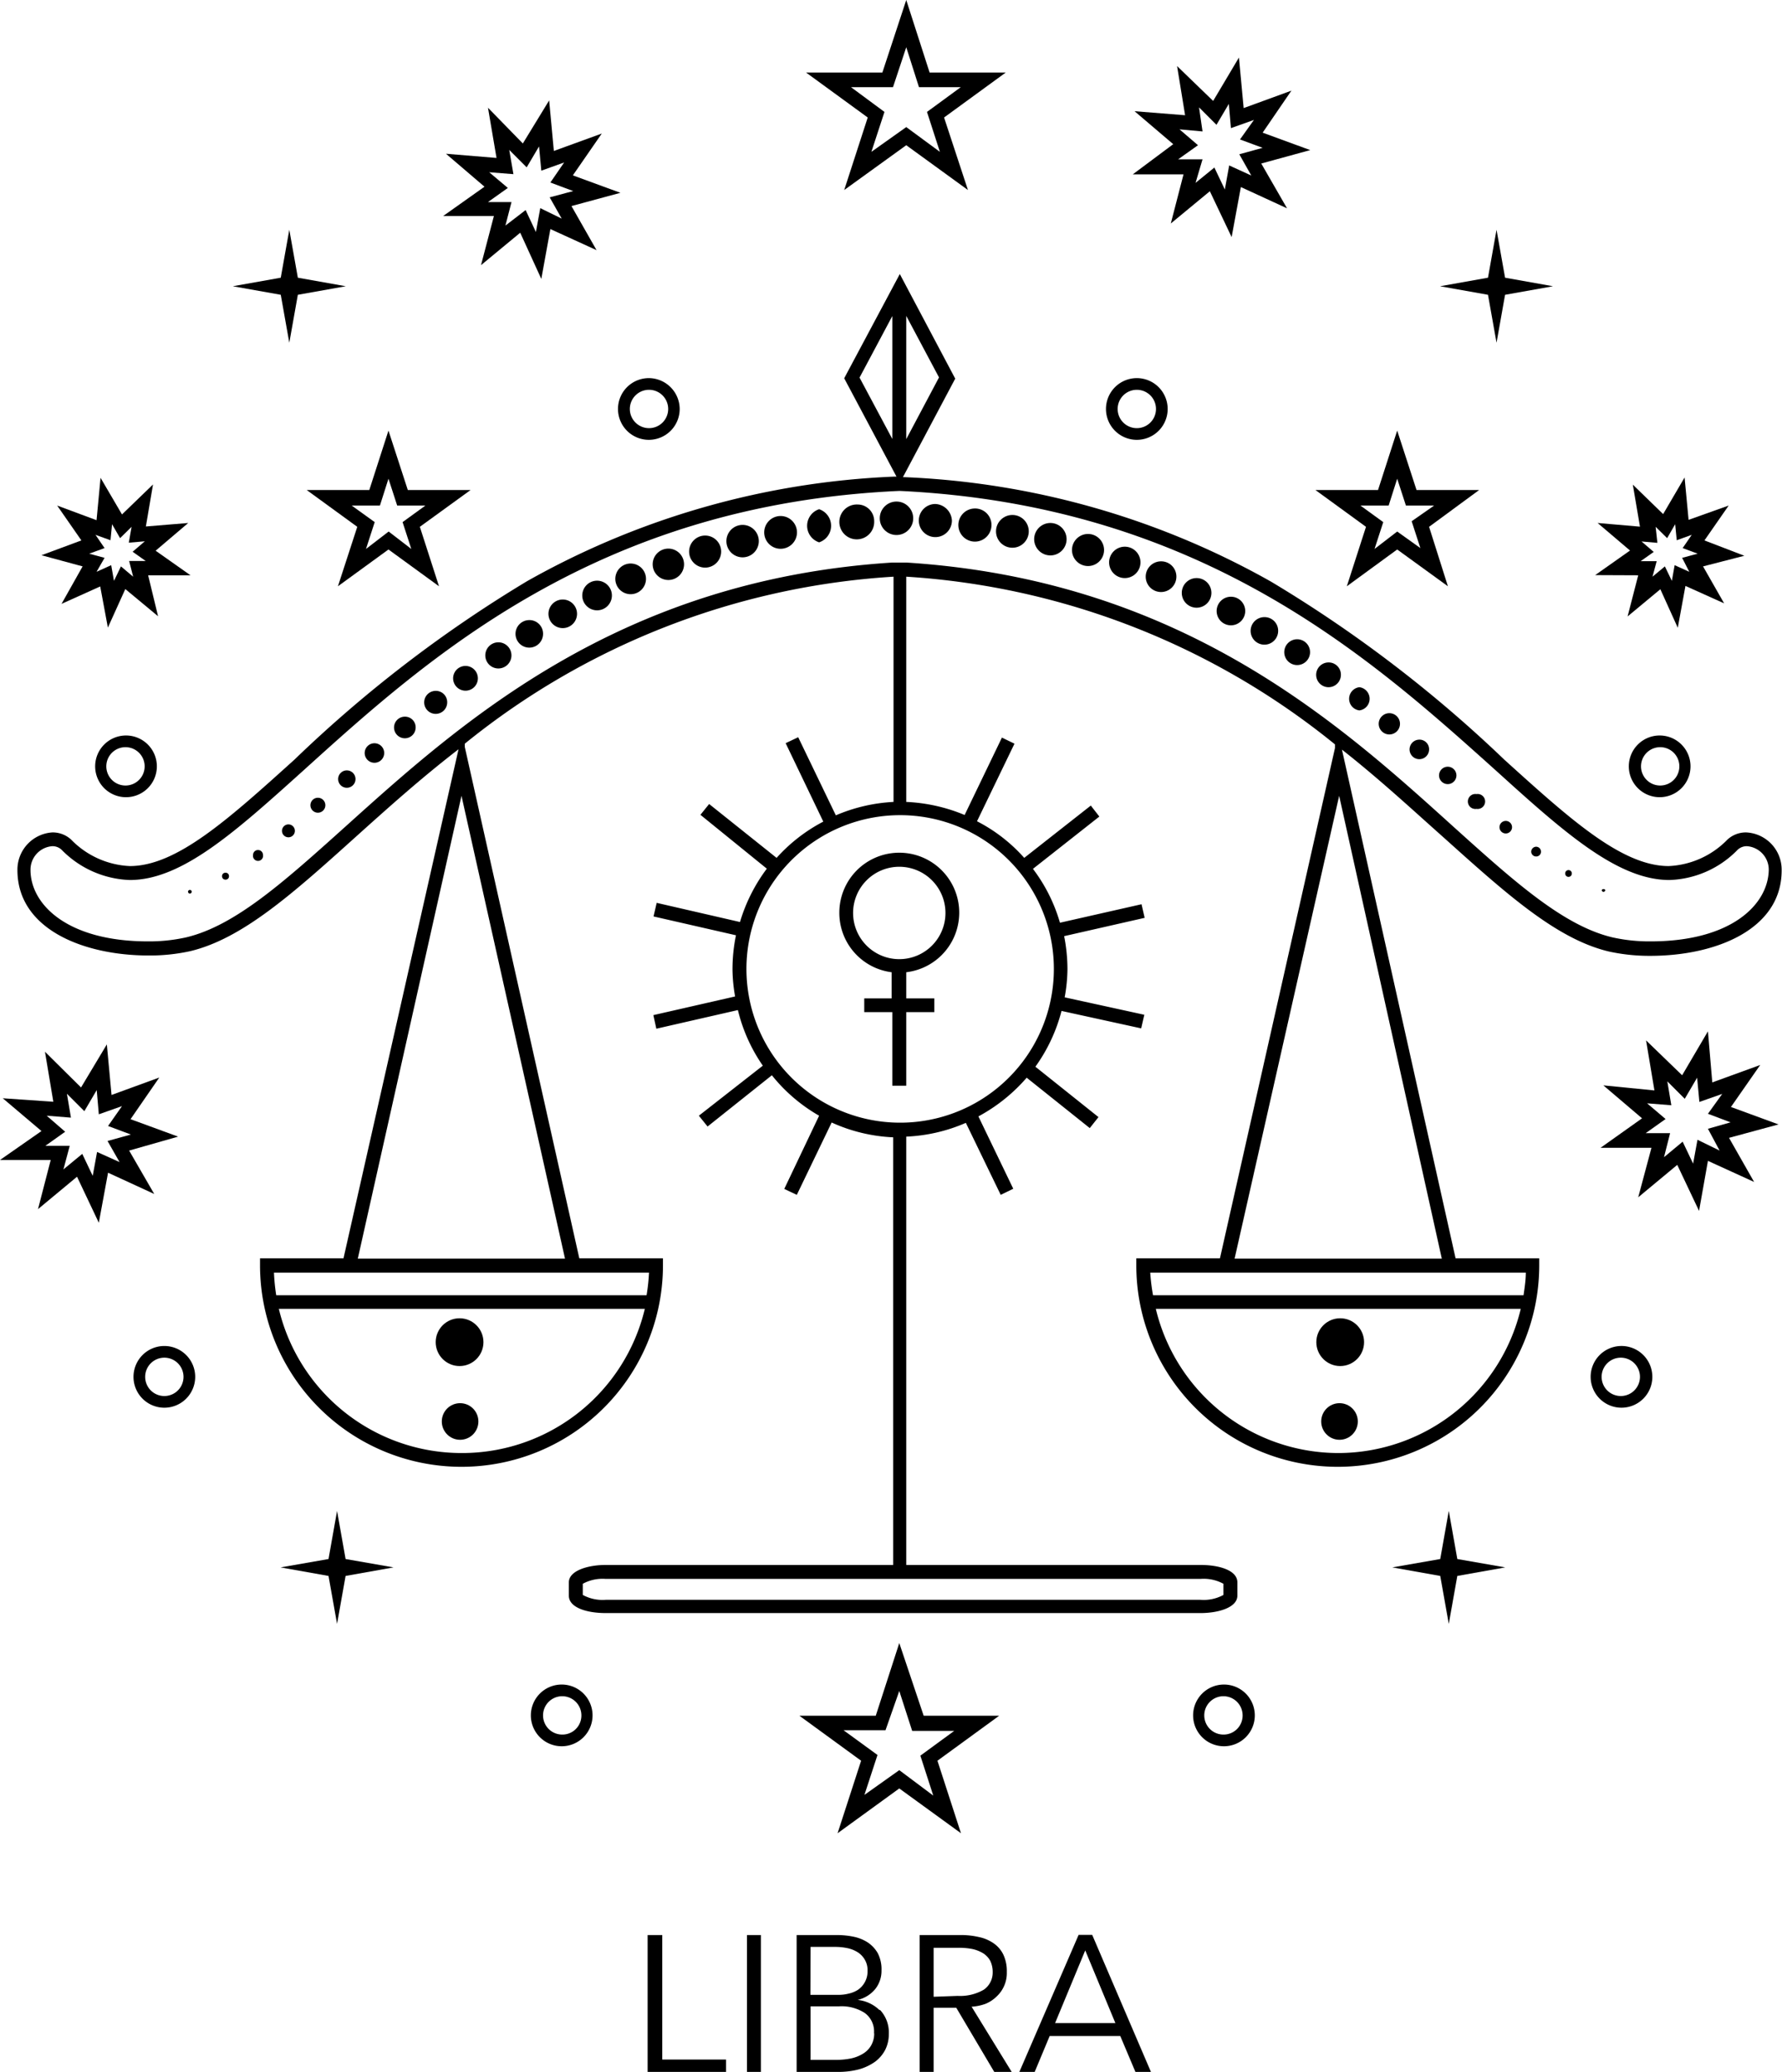 <svg xmlns="http://www.w3.org/2000/svg" viewBox="0 0 102.25 118.85"><title>Asset 552</title><g id="Layer_2" data-name="Layer 2"><g id="Layer_1-2" data-name="Layer 1"><path d="M38,118.14h3.66v.71H37.16V111H38Zm4.86.71h.8V111h-.8Zm7.64-3.55a1.89,1.89,0,0,1,.5,1.37,2,2,0,0,1-.2.9,2,2,0,0,1-.58.69,3,3,0,0,1-.92.44,4.63,4.63,0,0,1-1.22.15H45.71V111h2.34a4.58,4.58,0,0,1,.9.09,2.38,2.38,0,0,1,.82.32,1.85,1.85,0,0,1,.59.62,2,2,0,0,1,.22,1,1.67,1.67,0,0,1-.37,1.08,1.84,1.84,0,0,1-1,.61v0A2.12,2.12,0,0,1,50.46,115.3Zm-4-.87h1.61a2.3,2.3,0,0,0,.58-.07,1.62,1.62,0,0,0,.54-.22,1.28,1.28,0,0,0,.55-1.09,1.19,1.19,0,0,0-.16-.64,1.24,1.24,0,0,0-.4-.42,1.8,1.8,0,0,0-.6-.24,3.41,3.41,0,0,0-.73-.07H46.51Zm3.65,2.2a1.31,1.31,0,0,0-.53-1.16,2.45,2.45,0,0,0-1.49-.38H46.51v3.07H48a4.3,4.3,0,0,0,.82-.08,2.16,2.16,0,0,0,.69-.27,1.32,1.32,0,0,0,.47-.47A1.36,1.36,0,0,0,50.16,116.63Zm5.6-1.52,2.3,3.74h-1l-2.18-3.68H53.57v3.68h-.8V111h2.31a4.45,4.45,0,0,1,1.07.11,2.3,2.3,0,0,1,.86.36,1.68,1.68,0,0,1,.56.65,2.22,2.22,0,0,1,.2,1,1.83,1.83,0,0,1-.58,1.4,2,2,0,0,1-.63.42A2.84,2.84,0,0,1,55.76,115.11Zm-.8-.62a2.71,2.71,0,0,0,1.49-.35,1.19,1.19,0,0,0,.52-1,1.46,1.46,0,0,0-.14-.66,1.18,1.18,0,0,0-.4-.43,2,2,0,0,0-.63-.25,4,4,0,0,0-.81-.07H53.57v2.81Zm11.09,4.36h-.89l-.87-2.06H60.23l-.86,2.06h-.88l3.4-7.86h.78ZM64,116.05l-1.73-4.17-1.73,4.17Z"/><path d="M48.16,52.36a3.43,3.43,0,0,0,3,3.41v1.5H49.59v.79H51.2v4.22H52V58.06h1.61v-.79H52v-1.5a3.44,3.44,0,1,0-3.84-3.41Zm6.09,0a2.65,2.65,0,1,1-2.65-2.64A2.65,2.65,0,0,1,54.25,52.36Z"/><path d="M100.2,47.75a1.56,1.56,0,0,0-1.08.41,5,5,0,0,1-3.37,1.52c-2.69,0-5.67-2.7-9.44-6.11a75,75,0,0,0-13.37-10.2,46.68,46.68,0,0,0-21.07-6v0h-.06l3-5.65-3.18-6-3.09,5.79-.1.19,3,5.64h-.13v0a46.72,46.72,0,0,0-21.07,6A74.5,74.5,0,0,0,16.9,43.57c-3.78,3.41-6.76,6.11-9.45,6.11a5,5,0,0,1-3.37-1.52A1.56,1.56,0,0,0,3,47.75a2.14,2.14,0,0,0-2,2.16c0,3.39,3.79,4.9,7.54,4.9a10.8,10.8,0,0,0,2.38-.25c3-.72,5.89-3.31,9.52-6.58,1.76-1.58,3.69-3.32,5.87-5L19.71,72.18H14.92v.4a11.56,11.56,0,1,0,23.12,0v-.4h-4.8L26.67,42.85l0-.19a43.24,43.24,0,0,1,24.6-9.58V46a9.65,9.65,0,0,0-3.31.77l-2.16-4.48-.72.34,2.16,4.5a9.52,9.52,0,0,0-2.68,2.08l-3.87-3.09-.5.62L44,49.83a9.69,9.69,0,0,0-1.54,3.06l-4.78-1.1-.18.78,4.73,1.08a9.63,9.63,0,0,0-.2,2,9.31,9.31,0,0,0,.15,1.51l-4.69,1.07.17.78,4.68-1.07a9.5,9.5,0,0,0,1.43,3.19L40.1,64l.5.62,3.69-2.94A9.51,9.51,0,0,0,47,64l-2,4.2.72.34,2-4.15a9.53,9.53,0,0,0,3.53.85V89.77H34.75c-1,0-2.11.32-2.11,1v.76c0,.7,1.06,1,2.11,1H68.89c1,0,2.11-.31,2.11-1v-.76c0-.7-1.06-1-2.11-1H52V65.2a9.56,9.56,0,0,0,3.42-.79l2,4.13.72-.35-2-4.15a9.79,9.79,0,0,0,2.77-2.22l3.62,2.89.5-.63-3.62-2.89a9.6,9.6,0,0,0,1.5-3.2l4.57,1,.18-.78-4.57-1a9.45,9.45,0,0,0,.16-1.61,9.87,9.87,0,0,0-.19-1.9l4.62-1.05-.18-.78-4.68,1.06a9.46,9.46,0,0,0-1.55-3.09l3.81-3-.49-.63-3.82,3a9.27,9.27,0,0,0-2.71-2.1l2.15-4.45-.72-.35-2.14,4.44A9.81,9.81,0,0,0,52,46V33.08a43.29,43.29,0,0,1,24.6,9.62l0,.21L70,72.18h-4.8v.4a11.56,11.56,0,0,0,23.12,0v-.4h-4.8L77,43c2.15,1.69,4,3.41,5.79,5,3.64,3.27,6.51,5.86,9.52,6.58a10.87,10.87,0,0,0,2.38.25c3.75,0,7.54-1.51,7.54-4.9A2.14,2.14,0,0,0,100.2,47.75ZM52,18.12l1.88,3.53L52,25.19Zm-.8,7.06-1.88-3.52,1.88-3.53ZM26.48,83.35A10.78,10.78,0,0,1,16,75.08H37A10.78,10.78,0,0,1,26.48,83.35ZM37.24,73a11.23,11.23,0,0,1-.14,1.3H15.85a11.22,11.22,0,0,1-.13-1.3Zm-4.82-.8H20.53l5.95-26.55ZM68.89,90.57a2.36,2.36,0,0,1,1.31.28v.64a2.36,2.36,0,0,1-1.31.28H34.75a2.36,2.36,0,0,1-1.31-.28v-.64a2.36,2.36,0,0,1,1.31-.28Zm-8.42-35a8.82,8.82,0,1,1-8.81-8.81A8.82,8.82,0,0,1,60.47,55.6ZM76.79,83.35a10.78,10.78,0,0,1-10.47-8.27H87.26A10.78,10.78,0,0,1,76.79,83.35ZM87.55,73c0,.44-.07.87-.13,1.3H66.16A11.22,11.22,0,0,1,66,73Zm-4.82-.8H70.84l6-26.55ZM94.71,54a9.69,9.69,0,0,1-2.19-.23c-2.82-.67-5.63-3.2-9.17-6.39-6.63-6-15.67-14.11-31.33-15.11h-.83c-15.66,1-24.71,9.15-31.33,15.11-3.55,3.19-6.36,5.72-9.18,6.39A9.69,9.69,0,0,1,8.49,54c-4.63,0-6.74-2.12-6.74-4.1A1.35,1.35,0,0,1,3,48.54a.76.76,0,0,1,.54.21,5.74,5.74,0,0,0,3.91,1.73c3,0,6.08-2.79,10-6.32,7.11-6.43,16.85-15.23,34.17-16,17.32.82,27.06,9.62,34.17,16,3.9,3.53,7,6.32,10,6.32a5.7,5.7,0,0,0,3.91-1.73.76.76,0,0,1,.54-.21,1.35,1.35,0,0,1,1.25,1.37C101.45,51.89,99.34,54,94.71,54Z"/><path d="M25,39.63a.66.66,0,1,0,.66.66A.65.65,0,0,0,25,39.63Z"/><path d="M23.24,41.11a.62.62,0,1,0,.61.61A.61.61,0,0,0,23.24,41.11Z"/><path d="M21.56,42.64a.56.56,0,1,0,0,1.11.56.56,0,0,0,0-1.11Z"/><circle cx="19.9" cy="44.69" r="0.5"/><circle cx="18.24" cy="46.19" r="0.43"/><path d="M32.29,34.39a.82.82,0,0,0,0,1.64.82.82,0,0,0,0-1.64Z"/><path d="M30.37,35.57a.79.79,0,1,0,.79.79A.78.78,0,0,0,30.37,35.57Z"/><path d="M26.71,38.2a.71.71,0,0,0-.71.71.71.71,0,1,0,.71-.71Z"/><path d="M28.51,36.85a.75.75,0,0,0,0,1.49.75.75,0,1,0,0-1.49Z"/><circle cx="76.86" cy="81.54" r="1.05"/><circle cx="26.37" cy="76.99" r="1.37"/><path d="M34.26,33.31a.85.85,0,1,0,.85.84A.85.85,0,0,0,34.26,33.31Z"/><circle cx="76.9" cy="76.99" r="1.37"/><circle cx="26.4" cy="81.54" r="1.05"/><circle cx="12.94" cy="50.26" r="0.2"/><path d="M14.81,48.76a.28.28,0,0,0-.29.28.29.29,0,1,0,.57,0A.28.28,0,0,0,14.81,48.76Z"/><path d="M10.79,51.15a.11.11,0,0,0,.1.11.11.11,0,0,0,.11-.11.1.1,0,0,0-.11-.1A.1.1,0,0,0,10.79,51.15Z"/><path d="M16.56,47.29a.37.37,0,1,0,.36.37A.37.37,0,0,0,16.56,47.29Z"/><path d="M90,49.91a.19.19,0,0,0-.19.2.19.19,0,1,0,.38,0A.19.19,0,0,0,90,49.91Z"/><path d="M74.43,36.67a.74.74,0,1,0,.74.74A.74.74,0,0,0,74.43,36.67Z"/><path d="M79.72,40.91a.61.61,0,1,0,.61.61A.61.61,0,0,0,79.72,40.91Z"/><path d="M78,39.42a.67.67,0,0,0,0,1.33.67.67,0,0,0,0-1.33Z"/><path d="M76.24,38a.71.71,0,1,0,.7.7A.7.7,0,0,0,76.24,38Z"/><path d="M68.66,33.16a.85.85,0,1,0,.85.85A.85.85,0,0,0,68.66,33.16Z"/><path d="M70.63,34.23a.82.82,0,1,0,.82.82A.82.82,0,0,0,70.63,34.23Z"/><path d="M72.56,35.4a.79.79,0,1,0,.78.78A.78.78,0,0,0,72.56,35.4Z"/><path d="M86.4,47.09a.36.36,0,1,0,.36.36A.36.36,0,0,0,86.4,47.09Z"/><path d="M36.28,32.33a.88.88,0,1,0,0,1.75.88.88,0,0,0,0-1.75Z"/><path d="M91.91,51.06a.1.1,0,0,0,.1.1.11.11,0,0,0,.1-.1A.1.1,0,0,0,92,51,.09.09,0,0,0,91.91,51.06Z"/><path d="M66.63,32.2a.88.88,0,1,0,.87.88A.87.87,0,0,0,66.63,32.2Z"/><path d="M84.72,45.55a.43.43,0,1,0,0,.85.43.43,0,1,0,0-.85Z"/><path d="M81.4,42.43A.56.56,0,1,0,82,43,.55.55,0,0,0,81.4,42.43Z"/><circle cx="83.07" cy="44.48" r="0.5"/><path d="M88.14,48.57a.29.29,0,0,0-.28.28.28.28,0,0,0,.28.28.27.27,0,0,0,.28-.28A.28.28,0,0,0,88.14,48.57Z"/><path d="M44.79,29.6a.94.94,0,1,0,.94.94A.94.94,0,0,0,44.79,29.6Z"/><path d="M49.21,28.94a1,1,0,1,0,.95.95A.95.95,0,0,0,49.21,28.94Z"/><path d="M42.61,30.11a.93.93,0,1,0,.93.93A.93.93,0,0,0,42.61,30.11Z"/><path d="M47,29.21a1,1,0,0,0,0,1.9,1,1,0,0,0,0-1.9Z"/><circle cx="40.46" cy="31.64" r="0.92"/><path d="M38.35,31.47a.9.9,0,1,0,.9.9A.9.9,0,0,0,38.35,31.47Z"/><path d="M60.27,30a.93.93,0,1,0,.93.93A.93.93,0,0,0,60.27,30Z"/><path d="M64.55,31.36a.9.9,0,1,0,.89.9A.9.9,0,0,0,64.55,31.36Z"/><circle cx="58.09" cy="30.48" r="0.94"/><circle cx="51.44" cy="29.73" r="0.96"/><path d="M62.43,30.63a.92.92,0,0,0,0,1.84.92.92,0,1,0,0-1.84Z"/><path d="M55.89,29.17a.95.95,0,1,0,1,.95A.94.94,0,0,0,55.89,29.17Z"/><path d="M53.67,28.91a.95.95,0,1,0,.95.95A1,1,0,0,0,53.67,28.91Z"/><path d="M100.09,31.88,97.8,31l1.39-2-2.3.82-.23-2.43-1.23,2.1L93.69,27.8l.41,2.41L91.67,30l1.86,1.58-2,1.41L94,33l-.61,2.36,1.88-1.56,1,2.21.44-2.4,2.22,1-1.21-2.12Zm-3.16.92-.84-.38-.16.9-.4-.83-.71.59.24-.89h-.92l.75-.53-.7-.6.91.08L95,30.22l.66.65.46-.8.09.92.86-.31-.52.76.86.32-.89.24Z"/><path d="M75.18,8.61l-2.73-1L74.1,5.2l-2.74,1-.27-2.9L69.61,5.79l-2.07-2L68,6.61l-2.9-.23,2.22,1.89L65,10l2.91,0-.73,2.82,2.24-1.85,1.25,2.63.53-2.87,2.65,1.22L72.37,9.38Zm-4.65.88-.25,1.38-.6-1.26-1.08.88L69,9.14h-1.4l1.14-.81-1.06-.91L69,7.54,68.8,6.16l1,1,.71-1.2.12,1.39,1.32-.47L71.15,8l1.3.48-1.34.37.69,1.22Z"/><path d="M102.05,64.5l-2.73-1L101,61.09l-2.75,1L98,59.16l-1.48,2.52-2.07-2,.48,2.87L92,62.26l2.22,1.89-2.38,1.69,2.92,0L94,68.68l2.24-1.86,1.25,2.64L98,66.59l2.65,1.21-1.44-2.53Zm-4.65.88-.25,1.37-.6-1.26-1.07.89L95.83,65h-1.4l1.14-.81-1.06-.9,1.39.11-.23-1.37,1,1,.71-1.21.13,1.39,1.31-.46L98,63.89l1.3.49L98,64.75,98.67,66Z"/><path d="M10.22,65.2l-2.73-1,1.65-2.39-2.74,1-.27-2.9L4.65,62.38,2.58,60.33l.48,2.87L.16,63l2.22,1.88L0,66.54l2.91,0-.73,2.82,2.24-1.86,1.25,2.64.53-2.87,2.65,1.22L7.41,66Zm-4.65.88-.25,1.37-.6-1.26-1.08.89L4,65.73H2.6l1.14-.81L2.68,64l1.39.11-.23-1.37,1,1,.71-1.21.12,1.39L7,63.45l-.8,1.14,1.31.49-1.34.37.69,1.21Z"/><path d="M35.6,11.06l-2.73-1,1.66-2.4-2.75,1-.27-2.9L30,8.23,28,6.18l.49,2.88-2.9-.24,2.21,1.89-2.37,1.68,2.91,0-.74,2.82,2.25-1.86L31.06,16l.52-2.86,2.65,1.21-1.44-2.53ZM31,11.94l-.25,1.37-.59-1.26L29,12.94l.35-1.35H28l1.14-.81-1.07-.9,1.39.11L29.22,8.6l1,1,.71-1.2.13,1.39,1.31-.47-.79,1.15,1.31.49-1.35.36.69,1.22Z"/><path d="M10.93,33l-2-1.41L10.8,30l-2.43.2.41-2.41L7,29.51l-1.23-2.1-.23,2.43L3.28,29l1.39,2-2.29.85,2.36.64L3.53,34.64l2.22-1L6.19,36l1-2.21,1.88,1.56L8.5,33Zm-3.29.08-.7-.59-.4.83-.16-.9-.84.38L6,32l-.88-.24L6,31.44l-.52-.76.86.31.09-.92.46.8.66-.65-.16.91.92-.08-.7.6.75.53H7.41Z"/><path d="M57.33,98.42H53L51.6,94.25l-1.35,4.17H45.87L49.41,101l-1.35,4.16,3.54-2.57,3.54,2.57L53.79,101Zm-5.73,3.12-2,1.42.75-2.29-1.95-1.42h2.41L51.6,97l.74,2.29h2.41l-1.94,1.42.74,2.29Z"/><path d="M57.71,4.16H53.34L52,0,50.63,4.16H46.25l3.54,2.58L48.44,10.9,52,8.33l3.54,2.57L54.17,6.74ZM52,7.29,50,8.71l.75-2.29L48.83,5h2.41L52,2.71,52.73,5h2.4L53.19,6.42l.74,2.29Z"/><path d="M84.87,28.11H81.28L80.17,24.7l-1.1,3.41H75.48l2.9,2.11-1.1,3.41,2.89-2.11,2.91,2.11L82,30.22Zm-4.7,2.38-1.3,1,.5-1.54L78.06,29h1.62l.49-1.54.5,1.54h1.62L81,29.9l.5,1.54Z"/><path d="M27,28.11H23.4L22.29,24.7l-1.1,3.41H17.6l2.9,2.11-1.11,3.41,2.9-2.11,2.9,2.11-1.1-3.41Zm-4.7,2.38-1.3,1,.5-1.54L20.18,29H21.8l.49-1.54.5,1.54h1.62l-1.31.95.5,1.54Z"/><path d="M85.38,16.91l-2.75-.49,2.75-.49.49-2.75.49,2.75,2.75.49-2.75.49-.49,2.75Z"/><path d="M82.64,90.4l-2.75-.49,2.75-.48.49-2.76.49,2.76,2.75.48-2.75.49-.49,2.75Z"/><path d="M16.6,19.66l-.49-2.75-2.75-.49,2.75-.49.49-2.75.49,2.75,2.75.49-2.75.49Z"/><path d="M19.34,93.15l-.49-2.75-2.75-.49,2.75-.48.49-2.76.49,2.76,2.75.48-2.75.49Z"/><path d="M95.27,42.19A1.77,1.77,0,1,0,97,44,1.77,1.77,0,0,0,95.27,42.19Zm0,2.87A1.1,1.1,0,1,1,96.36,44,1.1,1.1,0,0,1,95.27,45.06Z"/><path d="M93,77.21A1.77,1.77,0,1,0,94.81,79,1.77,1.77,0,0,0,93,77.21Zm0,2.87a1.1,1.1,0,1,1,1.1-1.1A1.1,1.1,0,0,1,93,80.08Z"/><path d="M70.2,96.63A1.77,1.77,0,1,0,72,98.4,1.77,1.77,0,0,0,70.2,96.63Zm0,2.87a1.1,1.1,0,1,1,1.1-1.1A1.09,1.09,0,0,1,70.2,99.5Z"/><path d="M65.23,21.69A1.77,1.77,0,1,0,67,23.46,1.77,1.77,0,0,0,65.23,21.69Zm0,2.87a1.1,1.1,0,1,1,0-2.2,1.1,1.1,0,0,1,0,2.2Z"/><path d="M7.2,42.19A1.77,1.77,0,1,0,9,44,1.77,1.77,0,0,0,7.2,42.19Zm0,2.87a1.1,1.1,0,1,1,0-2.2,1.1,1.1,0,0,1,0,2.2Z"/><path d="M9.43,77.21A1.77,1.77,0,1,0,11.2,79,1.77,1.77,0,0,0,9.43,77.21Zm0,2.87a1.1,1.1,0,1,1,1.1-1.1A1.1,1.1,0,0,1,9.43,80.08Z"/><path d="M32.26,96.63A1.77,1.77,0,1,0,34,98.4,1.77,1.77,0,0,0,32.26,96.63Zm0,2.87a1.1,1.1,0,1,1,1.1-1.1A1.09,1.09,0,0,1,32.26,99.5Z"/><path d="M37.24,21.69A1.77,1.77,0,1,0,39,23.46,1.78,1.78,0,0,0,37.24,21.69Zm0,2.87a1.1,1.1,0,1,1,1.1-1.1A1.1,1.1,0,0,1,37.24,24.56Z"/></g></g></svg>